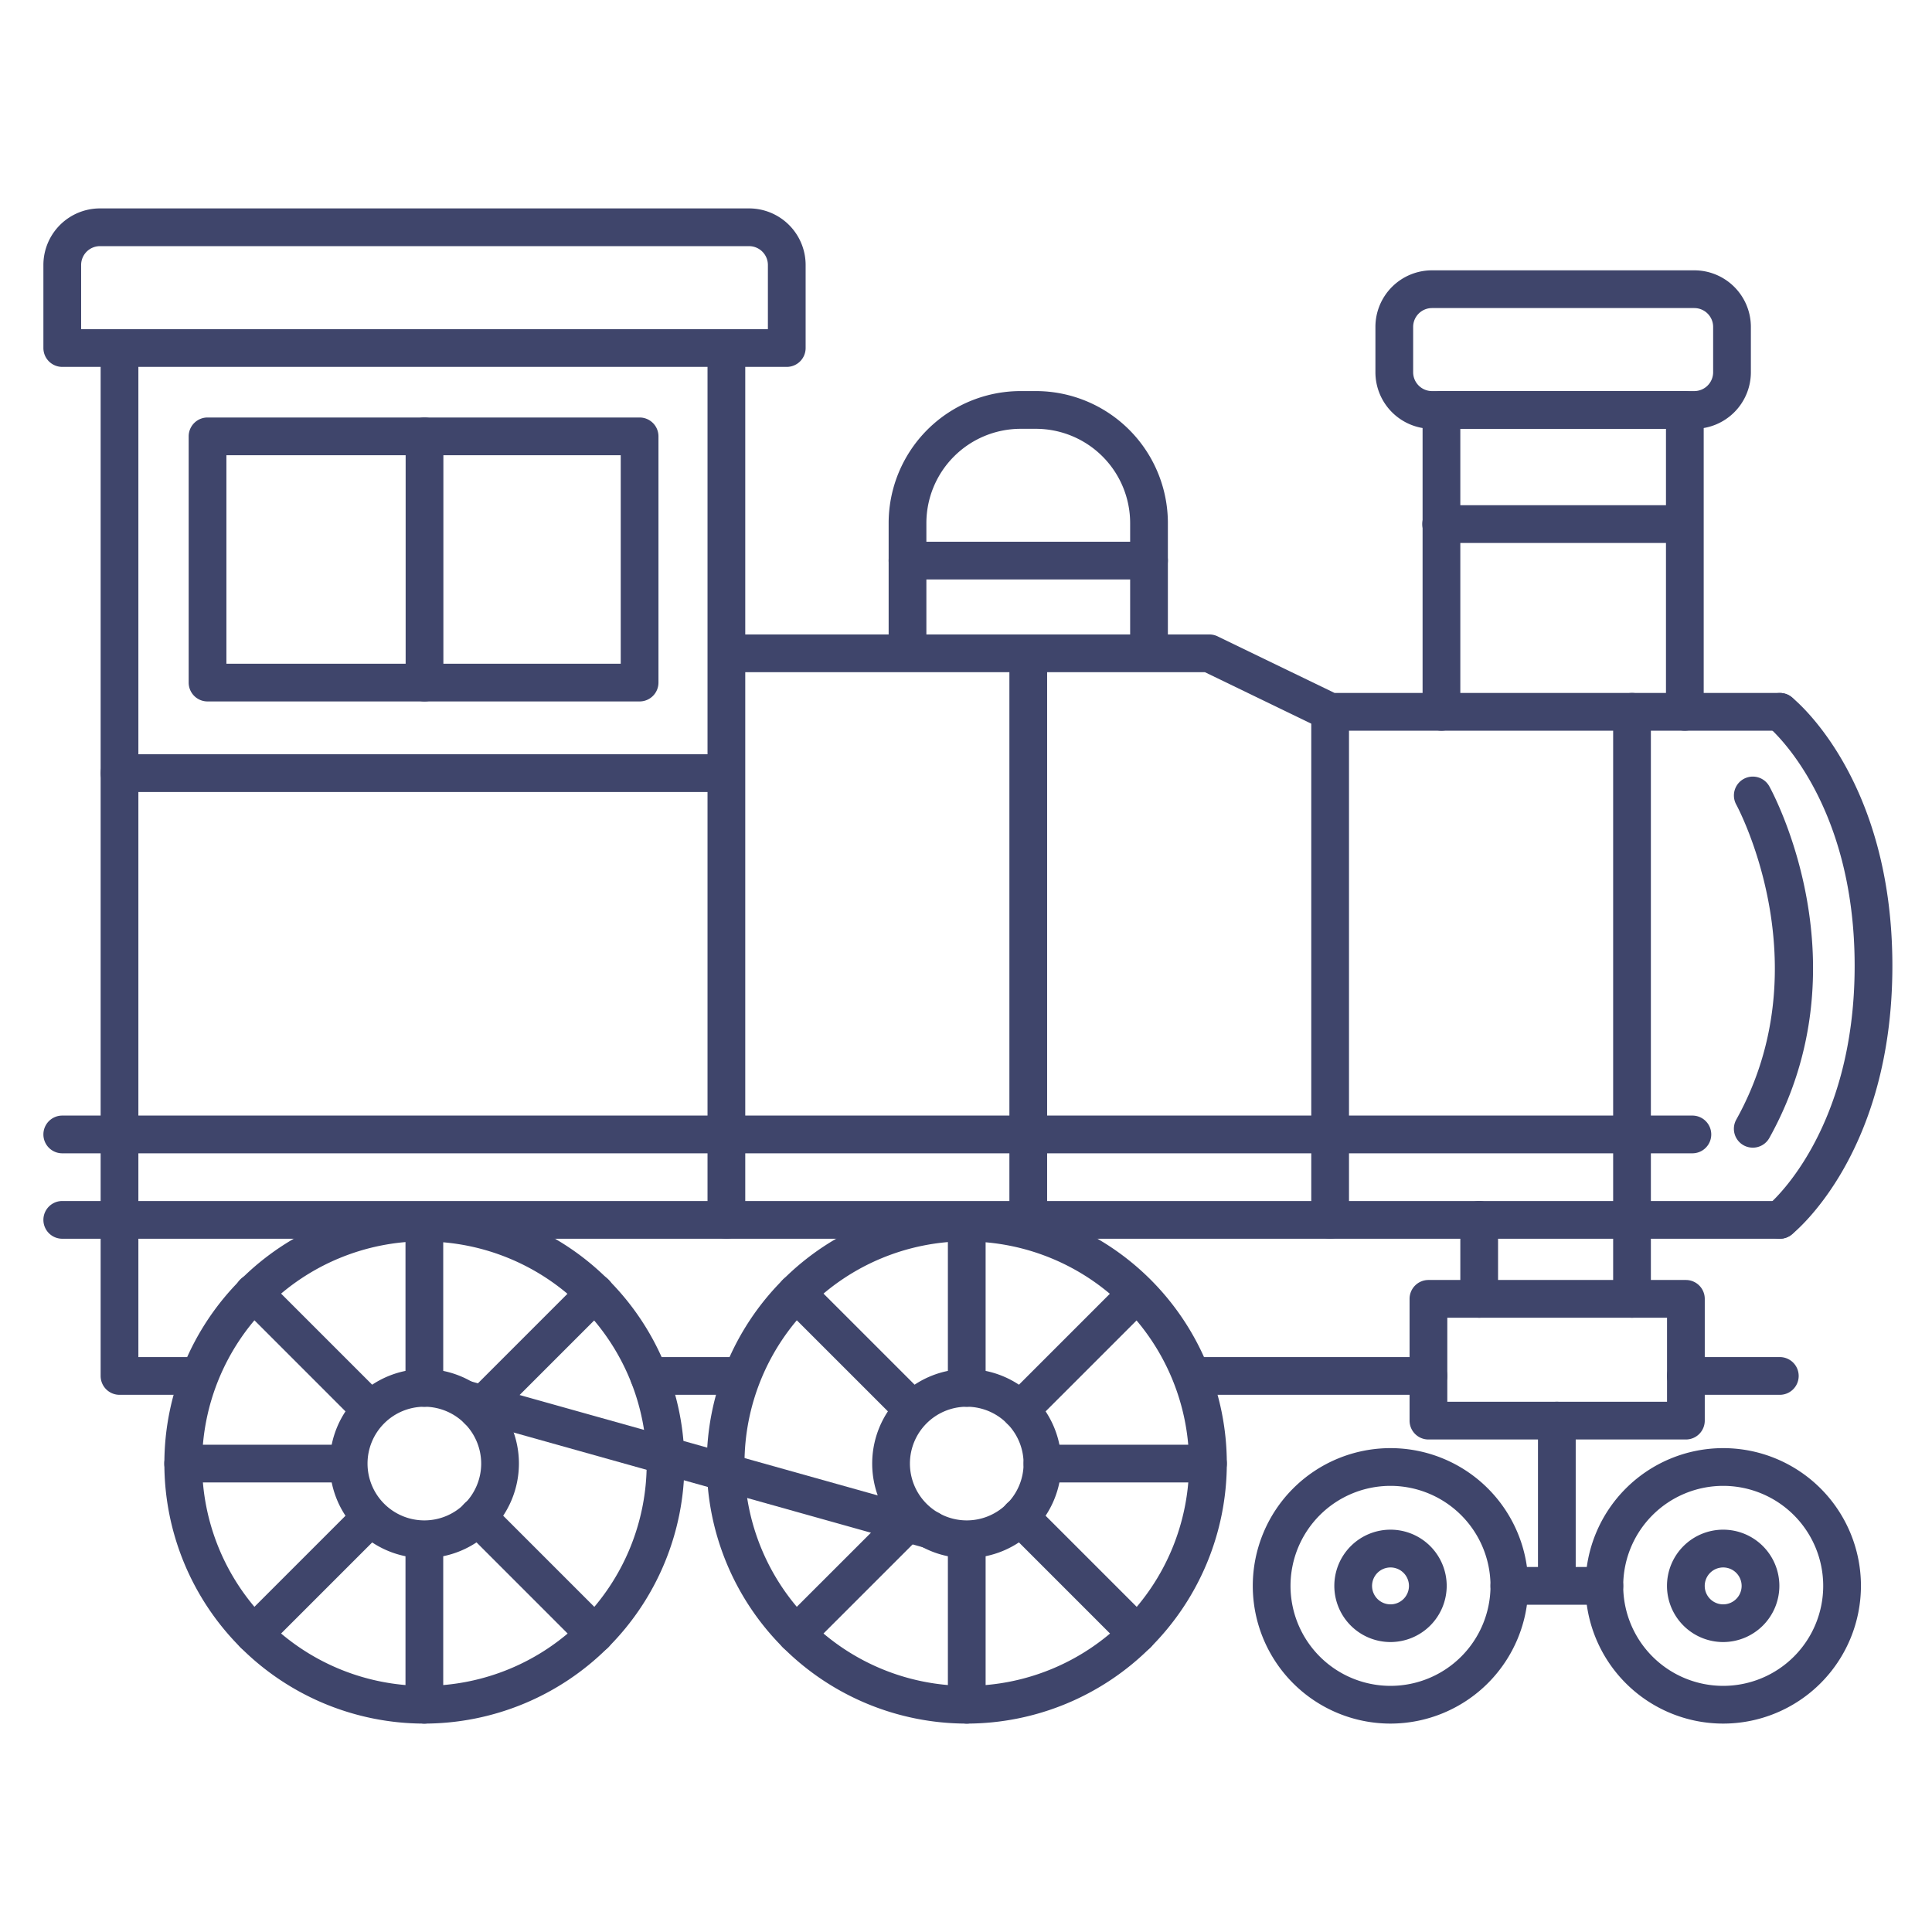 <?xml version="1.0" ?><svg viewBox="0 0 512 512" xmlns="http://www.w3.org/2000/svg"><defs><style>.cls-1{fill:#3f456b;}</style></defs><title/><g id="Lines"><path class="cls-1" d="M112.46,456.77a68.91,68.91,0,1,1,68.92-68.91A69,69,0,0,1,112.46,456.77Zm0-127.82a58.91,58.91,0,1,0,58.92,58.91A59,59,0,0,0,112.46,329Z"/><path class="cls-1" d="M112.46,412.92a25.06,25.06,0,1,1,25.06-25.06A25.09,25.09,0,0,1,112.46,412.92Zm0-40.12a15.06,15.06,0,1,0,15.06,15.06A15.08,15.08,0,0,0,112.46,372.8Z"/><path class="cls-1" d="M256.2,456.77a68.91,68.91,0,1,1,68.92-68.91A69,69,0,0,1,256.2,456.77Zm0-127.82a58.91,58.91,0,1,0,58.92,58.91A59,59,0,0,0,256.2,329Z"/><path class="cls-1" d="M256.2,412.92a25.06,25.06,0,1,1,25.06-25.06A25.08,25.08,0,0,1,256.2,412.92Zm0-40.12a15.06,15.06,0,1,0,15.06,15.06A15.07,15.07,0,0,0,256.2,372.8Z"/><path class="cls-1" d="M368.5,456.77a36.5,36.5,0,1,1,36.5-36.5A36.54,36.54,0,0,1,368.5,456.77Zm0-63a26.5,26.5,0,1,0,26.5,26.5A26.53,26.53,0,0,0,368.5,393.77Z"/><path class="cls-1" d="M368.5,435.16a14.89,14.89,0,1,1,14.89-14.89A14.91,14.91,0,0,1,368.5,435.16Zm0-19.77a4.89,4.89,0,1,0,4.89,4.88A4.9,4.9,0,0,0,368.5,415.39Z"/><path class="cls-1" d="M456.66,456.77a36.5,36.5,0,1,1,36.51-36.5A36.53,36.53,0,0,1,456.66,456.77Zm0-63a26.5,26.5,0,1,0,26.51,26.5A26.52,26.52,0,0,0,456.66,393.77Z"/><path class="cls-1" d="M456.66,435.16a14.89,14.89,0,1,1,14.89-14.89A14.91,14.91,0,0,1,456.66,435.16Zm0-19.77a4.89,4.89,0,1,0,4.89,4.88A4.89,4.89,0,0,0,456.66,415.39Z"/><path class="cls-1" d="M208.5,97.23H16.5a5,5,0,0,1-5-5v-22a15,15,0,0,1,15-15h172a15,15,0,0,1,15,15v22A5,5,0,0,1,208.5,97.23Zm-187-10h182v-17a5,5,0,0,0-5-5H26.5a5,5,0,0,0-5,5Z"/><path class="cls-1" d="M52.46,369.64H31.67a5,5,0,0,1-5-5V93.06a5,5,0,0,1,10,0V359.64H52.46a5,5,0,0,1,0,10Z"/><path class="cls-1" d="M192.5,328.28a5,5,0,0,1-5-5V93.06a5,5,0,0,1,10,0V323.28A5,5,0,0,1,192.5,328.28Z"/><path class="cls-1" d="M471.67,328.28H16.5a5,5,0,0,1,0-10H471.67a5,5,0,1,1,0,10Z"/><path class="cls-1" d="M471.67,328.28a5,5,0,0,1-3.11-8.92c.22-.17,22.94-19,22.94-63.4s-22.72-63.22-22.95-63.41a5,5,0,0,1,6.22-7.83c1.09.86,26.73,21.71,26.73,71.24s-25.64,70.38-26.73,71.24A5,5,0,0,1,471.67,328.28Z"/><path class="cls-1" d="M425.17,425.27H400a5,5,0,0,1,0-10h25.17a5,5,0,1,1,0,10Z"/><path class="cls-1" d="M446.78,381.48H378.55a5,5,0,0,1-5-5V344.21a5,5,0,0,1,5-5h68.23a5,5,0,0,1,5,5v32.27A5,5,0,0,1,446.78,381.48Zm-63.23-10h58.23V349.21H383.55Z"/><path class="cls-1" d="M412.58,424.31a5,5,0,0,1-5-5V376.48a5,5,0,0,1,10,0v42.83A5,5,0,0,1,412.58,424.31Z"/><path class="cls-1" d="M392,349.21a5,5,0,0,1-5-5V323.28a5,5,0,0,1,10,0v20.93A5,5,0,0,1,392,349.21Z"/><path class="cls-1" d="M432.5,349.21a5,5,0,0,1-5-5V323.28a5,5,0,0,1,10,0v20.93A5,5,0,0,1,432.5,349.21Z"/><path class="cls-1" d="M378.55,369.64H315.83a5,5,0,0,1,0-10h62.72a5,5,0,1,1,0,10Z"/><path class="cls-1" d="M195.75,369.64H172a5,5,0,1,1,0-10h23.73a5,5,0,0,1,0,10Z"/><path class="cls-1" d="M446.5,193.64a5,5,0,0,1-5-5v-75H387v75a5,5,0,0,1-10,0v-80a5,5,0,0,1,5-5h64.5a5,5,0,0,1,5,5v80A5,5,0,0,1,446.5,193.64Z"/><path class="cls-1" d="M449,113.64H379.5a15,15,0,0,1-15-15v-12a15,15,0,0,1,15-15H449a15,15,0,0,1,15,15v12A15,15,0,0,1,449,113.64Zm-69.5-32a5,5,0,0,0-5,5v12a5,5,0,0,0,5,5H449a5,5,0,0,0,5-5v-12a5,5,0,0,0-5-5Z"/><path class="cls-1" d="M304.5,177.64a5,5,0,0,1-5-5v-34a25,25,0,0,0-25-25h-4a25,25,0,0,0-25,25v34a5,5,0,0,1-10,0v-34a35,35,0,0,1,35-35h4a35,35,0,0,1,35,35v34A5,5,0,0,1,304.5,177.64Z"/><path class="cls-1" d="M471.67,193.64H352.5a5,5,0,0,1-2.18-.5l-31-15H194a5,5,0,1,1,0-10H320.5a5,5,0,0,1,2.18.5l31,15h118a5,5,0,0,1,0,10Z"/><path class="cls-1" d="M432.5,328.28a5,5,0,0,1-5-5V188.64a5,5,0,0,1,10,0V323.28A5,5,0,0,1,432.5,328.28Z"/><path class="cls-1" d="M352.5,328.28a5,5,0,0,1-5-5V188.64a5,5,0,0,1,10,0V323.28A5,5,0,0,1,352.5,328.28Z"/><path class="cls-1" d="M272.5,328.28a5,5,0,0,1-5-5V173.14a5,5,0,0,1,10,0V323.28A5,5,0,0,1,272.5,328.28Z"/><path class="cls-1" d="M448.5,305.64H16.5a5,5,0,0,1,0-10h432a5,5,0,0,1,0,10Z"/><path class="cls-1" d="M169.5,185.89H55a5,5,0,0,1-5-5V115.64a5,5,0,0,1,5-5H169.5a5,5,0,0,1,5,5v65.25A5,5,0,0,1,169.5,185.89ZM60,175.89H164.5V120.64H60Z"/><path class="cls-1" d="M112.5,185.89a5,5,0,0,1-5-5V115.64a5,5,0,1,1,10,0v65.25A5,5,0,0,1,112.5,185.89Z"/><path class="cls-1" d="M192.29,209.89H31.67a5,5,0,0,1,0-10H192.29a5,5,0,0,1,0,10Z"/><path class="cls-1" d="M246.41,410.37a4.84,4.84,0,0,1-1.35-.19l-122.9-34.46a5,5,0,1,1,2.7-9.63l122.9,34.46a5,5,0,0,1-1.35,9.82Z"/><path class="cls-1" d="M471.67,369.64H446.78a5,5,0,0,1,0-10h24.89a5,5,0,0,1,0,10Z"/></g><g id="Outline"><path class="cls-1" d="M112.46,372.8a5,5,0,0,1-5-5V324a5,5,0,0,1,10,0V367.8A5,5,0,0,1,112.46,372.8Z"/><path class="cls-1" d="M112.46,456.77a5,5,0,0,1-5-5V408.21a5,5,0,0,1,10,0v43.56A5,5,0,0,1,112.46,456.77Z"/><path class="cls-1" d="M92.1,392.86H48.54a5,5,0,0,1,0-10H92.1a5,5,0,1,1,0,10Z"/><path class="cls-1" d="M126.64,378.68a5,5,0,0,1-3.53-8.54l31-31a5,5,0,1,1,7.07,7.07l-31,31A5,5,0,0,1,126.64,378.68Z"/><path class="cls-1" d="M67.26,438.05a5,5,0,0,1-3.53-8.53l30.8-30.8a5,5,0,1,1,7.07,7.07l-30.8,30.8A5,5,0,0,1,67.26,438.05Z"/><path class="cls-1" d="M157.65,438.05a4.94,4.94,0,0,1-3.53-1.46l-31-31a5,5,0,1,1,7.07-7.07l31,31a5,5,0,0,1-3.54,8.53Z"/><path class="cls-1" d="M98.07,378.47A5,5,0,0,1,94.53,377l-30.8-30.8a5,5,0,1,1,7.07-7.07l30.8,30.8a5,5,0,0,1-3.53,8.54Z"/><path class="cls-1" d="M256.2,372.8a5,5,0,0,1-5-5V324a5,5,0,0,1,10,0V367.8A5,5,0,0,1,256.2,372.8Z"/><path class="cls-1" d="M256.2,456.77a5,5,0,0,1-5-5V408.21a5,5,0,0,1,10,0v43.56A5,5,0,0,1,256.2,456.77Z"/><path class="cls-1" d="M320.12,392.86H276.26a5,5,0,0,1,0-10h43.86a5,5,0,0,1,0,10Z"/><path class="cls-1" d="M270.39,378.68a5,5,0,0,1-3.54-8.54l31-31a5,5,0,0,1,7.07,7.07l-31,31A5,5,0,0,1,270.39,378.68Z"/><path class="cls-1" d="M211,438.05a5,5,0,0,1-3.54-8.53l30.81-30.8a5,5,0,1,1,7.07,7.07l-30.8,30.8A5,5,0,0,1,211,438.05Z"/><path class="cls-1" d="M301.4,438.05a5,5,0,0,1-3.54-1.46l-31-31a5,5,0,1,1,7.07-7.07l31,31a5,5,0,0,1-3.53,8.53Z"/><path class="cls-1" d="M241.81,378.47a5,5,0,0,1-3.53-1.47l-30.81-30.8a5,5,0,1,1,7.08-7.07l30.8,30.8a5,5,0,0,1-3.54,8.54Z"/><path class="cls-1" d="M445.92,143.89h-64a5,5,0,1,1,0-10h64a5,5,0,0,1,0,10Z"/><path class="cls-1" d="M304.5,153.56h-64a5,5,0,0,1,0-10h64a5,5,0,0,1,0,10Z"/><path class="cls-1" d="M464.5,304.14a5,5,0,0,1-4.37-7.43c22.89-41.1.23-83.06,0-83.48a5,5,0,1,1,8.76-4.84c1.05,1.91,25.54,47.29,0,93.19A5,5,0,0,1,464.5,304.14Z"/></g></svg>